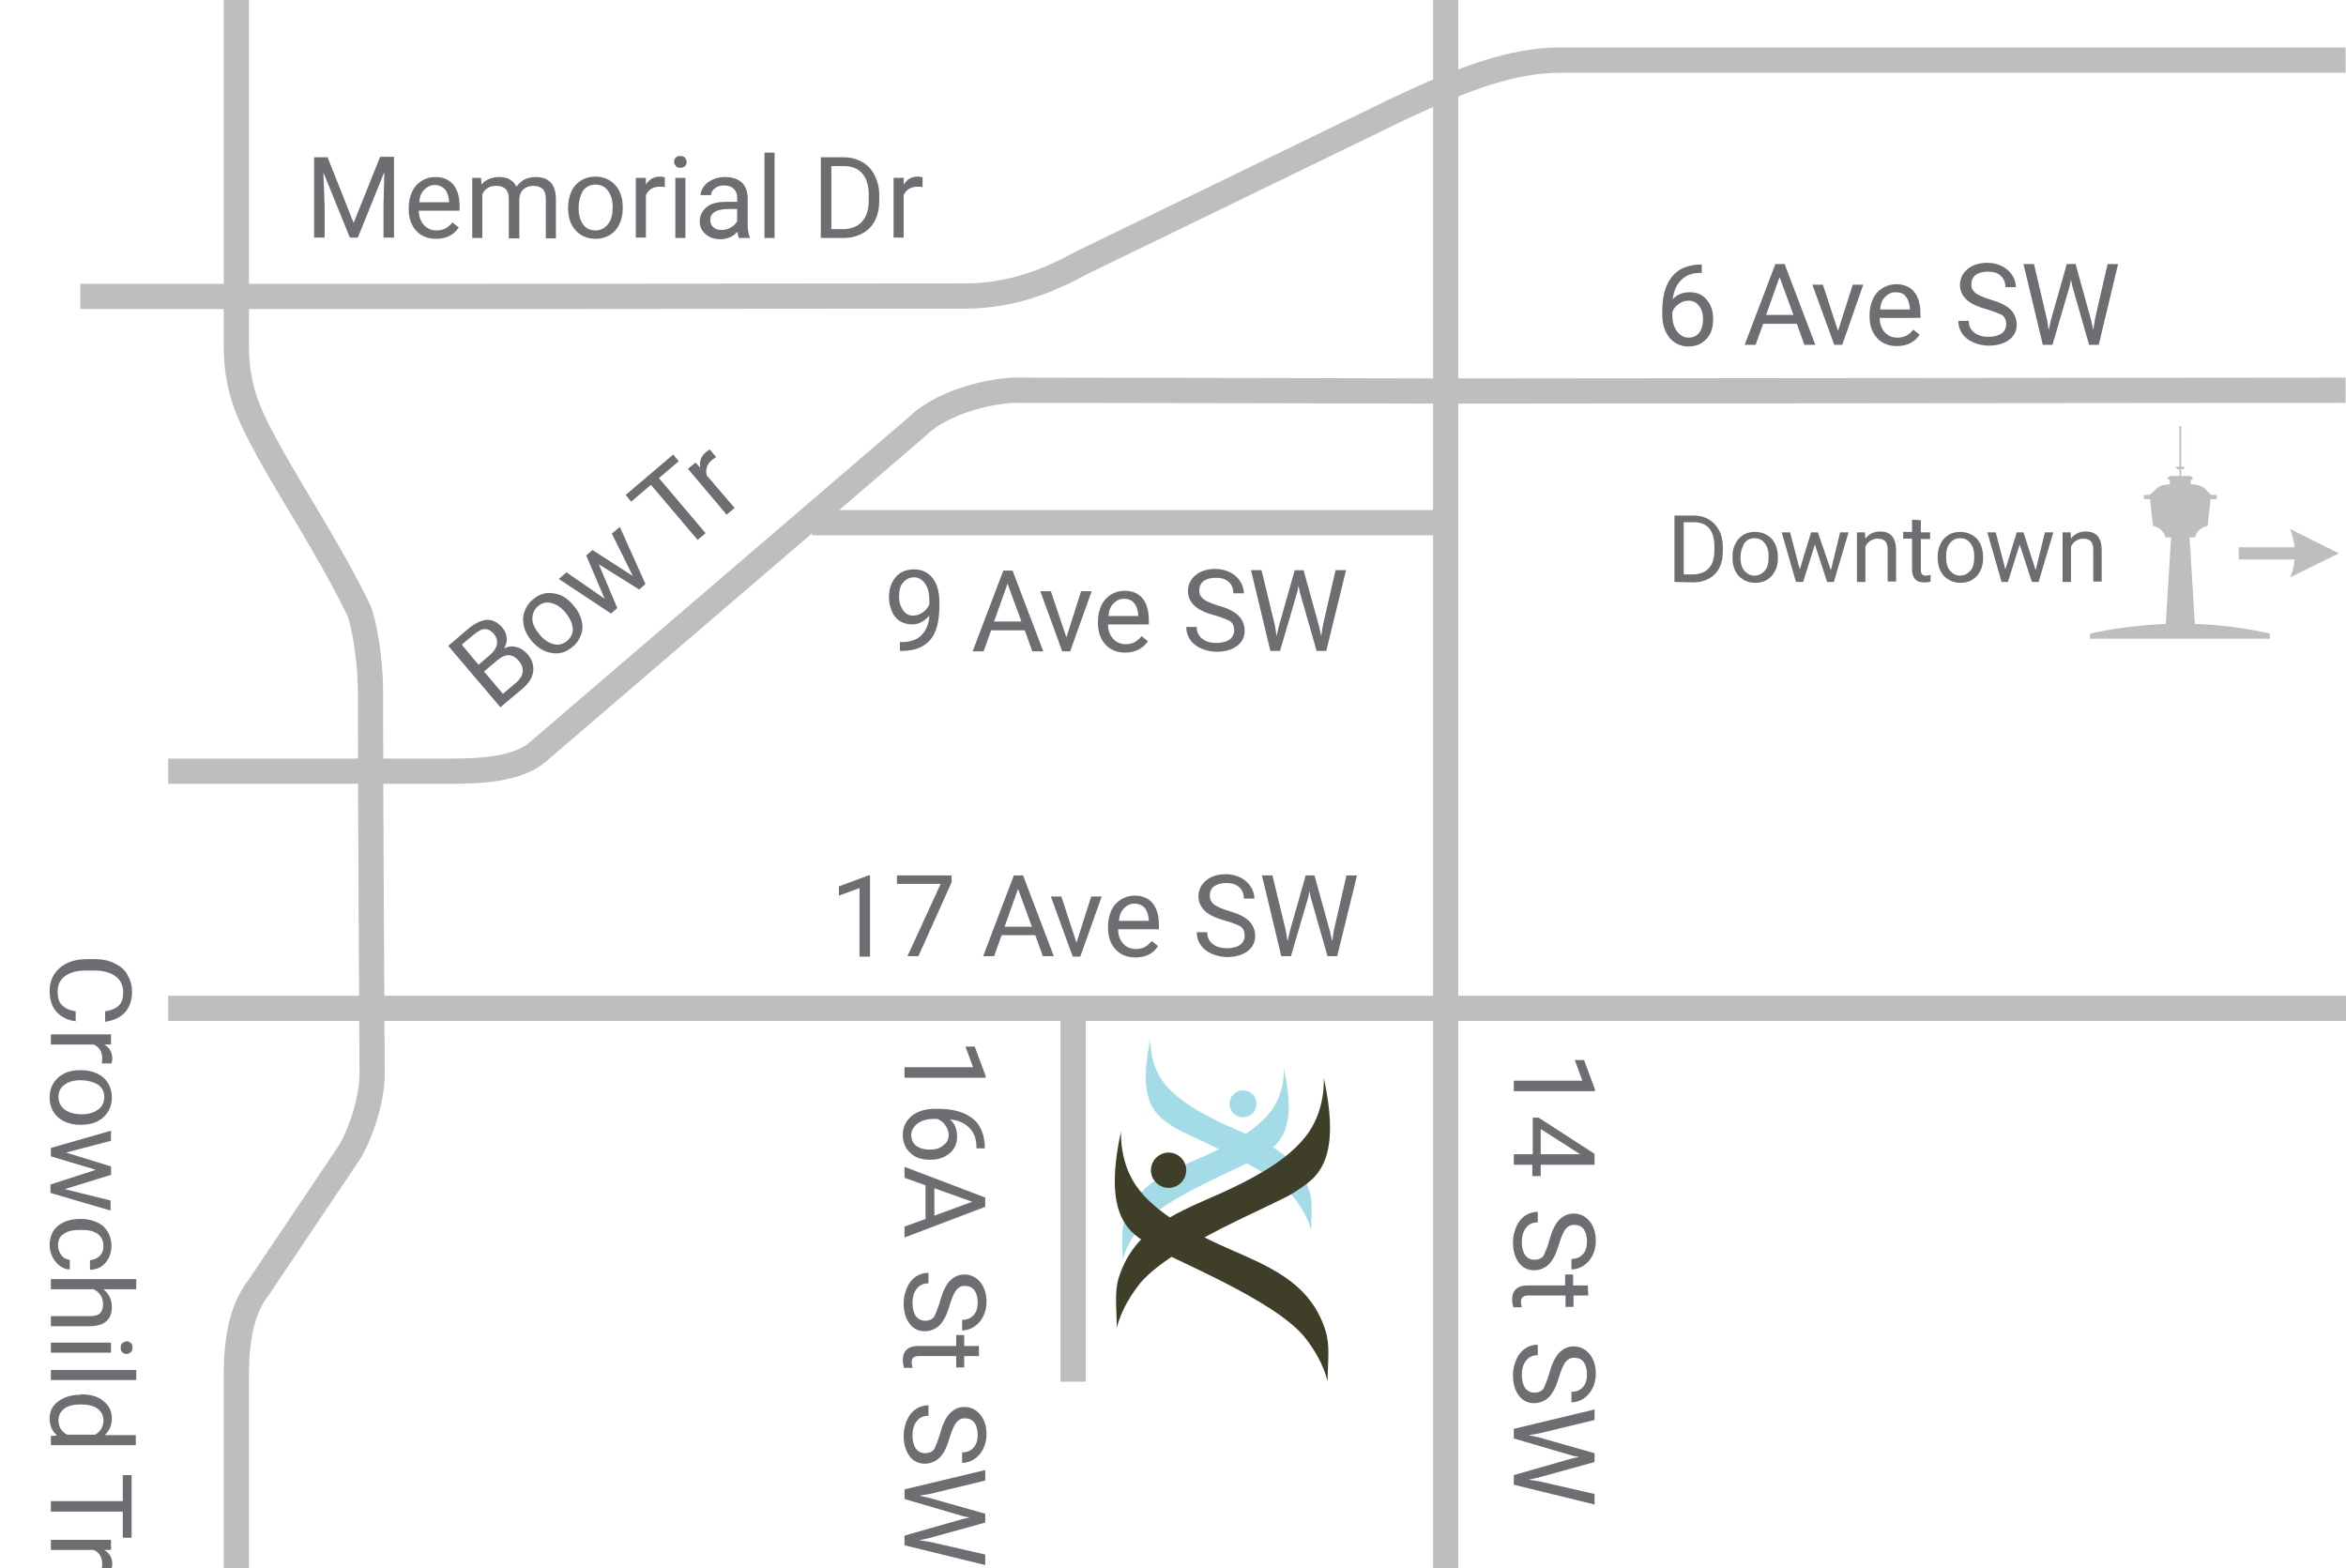 <?xml version="1.0" encoding="utf-8"?>
<!-- Generator: Adobe Illustrator 25.2.1, SVG Export Plug-In . SVG Version: 6.00 Build 0)  -->
<svg version="1.1" id="Layer_1" xmlns="http://www.w3.org/2000/svg" xmlns:xlink="http://www.w3.org/1999/xlink" x="0px" y="0px"
	 width="557.9px" height="373px" viewBox="0 0 557.9 373" style="enable-background:new 0 0 557.9 373;" xml:space="preserve">
<style type="text/css">
	.st0{fill:none;stroke:#BCBEC0;stroke-width:6;stroke-linejoin:bevel;stroke-miterlimit:10;}
	.st1{fill:#BCBEC0;}
	.st2{fill:none;stroke:#BCBEC0;stroke-width:2.891;stroke-linejoin:bevel;stroke-miterlimit:10;}
	.st3{fill:#A3DCE6;}
	.st4{fill:#3F3E29;}
	.st5{fill:#6D6E71;}
</style>
<path class="st0" d="M56.2,373v-44.4c0-5.7,0-15.7,5.3-22.4l21.7-32.3c2.8-4.8,5.3-12.7,5.3-18.5c0,0-0.4-64.9-0.4-91.3
	c0-6.9-1.5-16.3-2.9-19.2c-6.6-13.6-15.7-27.4-21.4-37.8C59,98.3,56.2,92.4,56.2,82c0,0,0-52.9,0-82"/>
<line class="st0" x1="343.8" y1="0" x2="343.8" y2="373"/>
<line class="st0" x1="40" y1="239.8" x2="557.9" y2="239.8"/>
<path class="st0" d="M19.1,70.5H104l125.4-0.1c11.5,0,20.5-3.9,27.6-7.8l75.8-36.8c15.3-7.2,27-11.5,38.1-11.5h186.9"/>
<path class="st0" d="M255.2,240.9v87.7"/>
<g id="XMLID_1_">
	<g>
		<path class="st0" d="M40,183.4c0,0,37.1,0,64.1,0c6.9,0,18.1,0.3,23.7-4.5l89.9-77.1c7-7,19.6-9,23.9-9
			c26.1,0,102.1,0.2,102.1,0.2l214.1-0.2"/>
		<line class="st0" x1="343.8" y1="124.3" x2="193.1" y2="124.3"/>
	</g>
</g>
<g>
	<path class="st1" d="M522.1,150.7l-1.4-22.9h1.3c0.3-1.4,1.5-2.5,3-2.7l0.7-6.4h1.2c0.2,0,0.3-0.1,0.3-0.2v-0.6
		c0-0.1-0.2-0.2-0.3-0.2h-1c-1.3-0.9-1.6-2.4-4.5-2.5H521v-1.1h0.4v-0.7H521v-0.2h-2.3v-1.6h0.6v-0.3h0.3V111h-0.3h-0.6v-9.7h-0.4
		v9.7h-0.6h-0.3v0.3h0.3v0.3h0.6v1.6H516v0.2h-0.4v0.7h0.4v1.1h-0.4c-2.7,0.1-3,1.6-4.5,2.5h-1c-0.2,0-0.3,0.1-0.3,0.2v0.6
		c0,0.1,0.2,0.2,0.3,0.2h1.2l0.7,6.4c1.4,0.2,2.6,1.3,3,2.7h1.3l-1.4,22.9L522.1,150.7L522.1,150.7z"/>
	<path class="st1" d="M497,150.7v1.2h21.4h21.4v-1.2c0,0-9.1-2.4-21.4-2.4C506.1,148.4,497,150.7,497,150.7"/>
</g>
<g>
	<line class="st2" x1="532.4" y1="131.6" x2="547.1" y2="131.6"/>
	<g>
		<path class="st1" d="M556.2,131.6l-11.6-5.8c0,0,2.6,5.8,0,11.5L556.2,131.6"/>
	</g>
</g>
<g>
	<path class="st3" d="M273.6,247c0,0-0.5,6,3.4,10.8c1.9,2.3,5.1,5.2,12.7,8.9c8.4,4.1,18.4,6.4,21.7,16.6c0.8,2.6,0.5,5.3,0.4,9.3
		c0,0-0.6-3.4-4.1-7.8c-5.6-7.1-25.4-14.6-28.8-16.9C275.6,265.5,270.1,263.1,273.6,247"/>
	<path class="st3" d="M305.3,254c0,0,0.5,6-3.5,10.8c-1.9,2.3-5.1,5.2-12.7,8.9c-8.4,4.1-18.4,6.4-21.7,16.6
		c-0.8,2.6-0.5,5.3-0.4,9.3c0,0,0.6-3.4,4.1-7.8c5.6-7.1,25.4-14.6,28.8-16.9C303.3,272.5,308.9,270.2,305.3,254"/>
	<path class="st3" d="M292.4,262.5c0-1.8,1.4-3.2,3.2-3.2c1.8,0,3.2,1.4,3.2,3.2c0,1.8-1.4,3.2-3.2,3.2S292.4,264.3,292.4,262.5"/>
	<path class="st4" d="M314.8,256.3c0,0,0.6,7.9-4.4,14.1c-2.4,3-6.5,6.8-16.3,11.6c-10.8,5.4-23.7,8.3-28,21.7
		c-1.1,3.4-0.6,6.9-0.5,12.1c0,0,0.8-4.5,5.2-10.2c7.2-9.3,32.7-19.1,37.1-22.1C312.3,280.5,319.4,277.4,314.8,256.3"/>
	<path class="st4" d="M266.6,269c0,0-0.6,7.9,4.4,14.1c2.4,3,6.5,6.8,16.3,11.6c10.8,5.4,23.7,8.3,27.9,21.7
		c1.1,3.4,0.6,6.9,0.5,12.1c0,0-0.8-4.5-5.2-10.2c-7.2-9.3-32.7-19.1-37-22.1C269.1,293.2,262,290.1,266.6,269"/>
	<path class="st4" d="M273.7,278.3c0-2.3,1.9-4.2,4.2-4.2c2.3,0,4.2,1.9,4.2,4.2c0,2.3-1.9,4.2-4.2,4.2S273.7,280.6,273.7,278.3"/>
</g>
<g>
	<path class="st5" d="M404.7,62.8v2.1h-0.4c-1.9,0-3.4,0.6-4.5,1.7s-1.8,2.6-2,4.6c1-1.2,2.4-1.7,4.1-1.7s3,0.6,4,1.8
		c1,1.2,1.5,2.7,1.5,4.6c0,2-0.5,3.6-1.6,4.7c-1.1,1.2-2.5,1.8-4.3,1.8s-3.3-0.7-4.5-2.1c-1.1-1.4-1.7-3.2-1.7-5.5v-0.9
		c0-3.5,0.8-6.2,2.3-8.1s3.8-2.8,6.7-2.9h0.4V62.8z M401.5,71.5c-0.8,0-1.6,0.3-2.3,0.8c-0.7,0.5-1.2,1.1-1.5,1.9V75
		c0,1.6,0.4,2.9,1.1,3.8s1.6,1.5,2.7,1.5s2-0.4,2.6-1.2c0.6-0.8,0.9-1.9,0.9-3.2c0-1.3-0.3-2.4-1-3.2
		C403.4,71.9,402.6,71.5,401.5,71.5z"/>
	<path class="st5" d="M427.3,77h-8l-1.8,5h-2.6l7.3-19.2h2.2l7.3,19.2h-2.6L427.3,77z M420,74.9h6.5l-3.3-9L420,74.9z"/>
	<path class="st5" d="M437.1,78.7l3.5-11h2.5l-5,14.3h-1.9L431,67.7h2.5L437.1,78.7z"/>
	<path class="st5" d="M451.1,82.3c-1.9,0-3.5-0.6-4.7-1.9s-1.8-3-1.8-5.1v-0.4c0-1.4,0.3-2.7,0.8-3.8c0.5-1.1,1.3-2,2.3-2.6
		s2-0.9,3.2-0.9c1.9,0,3.3,0.6,4.3,1.8c1,1.2,1.5,3,1.5,5.2v1H447c0,1.4,0.4,2.5,1.2,3.4c0.8,0.9,1.8,1.3,3,1.3
		c0.9,0,1.6-0.2,2.2-0.5s1.1-0.8,1.6-1.4l1.5,1.2C455.3,81.4,453.5,82.3,451.1,82.3z M450.8,69.5c-1,0-1.8,0.4-2.5,1.1
		s-1.1,1.7-1.2,3h7.1v-0.2c-0.1-1.2-0.4-2.2-1-2.9C452.7,69.8,451.9,69.5,450.8,69.5z"/>
	<path class="st5" d="M472.3,73.5c-2.2-0.6-3.8-1.4-4.7-2.3s-1.5-2-1.5-3.4c0-1.5,0.6-2.8,1.8-3.8s2.8-1.5,4.7-1.5
		c1.3,0,2.5,0.3,3.5,0.8s1.8,1.2,2.4,2.1s0.9,1.9,0.9,2.9h-2.5c0-1.2-0.4-2.1-1.1-2.7c-0.7-0.7-1.8-1-3.1-1c-1.2,0-2.2,0.3-2.9,0.8
		c-0.7,0.6-1,1.3-1,2.3c0,0.8,0.3,1.4,1,2c0.7,0.5,1.8,1,3.4,1.5s2.8,0.9,3.7,1.5c0.9,0.5,1.6,1.2,2,1.9c0.4,0.7,0.7,1.6,0.7,2.5
		c0,1.6-0.6,2.8-1.8,3.7c-1.2,0.9-2.8,1.4-4.9,1.4c-1.3,0-2.5-0.3-3.7-0.8c-1.1-0.5-2-1.2-2.6-2.1s-0.9-1.9-0.9-3h2.5
		c0,1.2,0.4,2.1,1.3,2.8c0.9,0.7,2,1,3.4,1c1.3,0,2.4-0.3,3.1-0.8s1.1-1.3,1.1-2.2c0-0.9-0.3-1.7-1-2.2
		C475.2,74.5,474,74,472.3,73.5z"/>
	<path class="st5" d="M486.8,76l0.4,2.5l0.5-2.3l3.8-13.4h2.1l3.7,13.4l0.5,2.3l0.4-2.6l3-13.1h2.5L499.1,82h-2.3l-4-14l-0.3-1.5
		l-0.3,1.5l-4.1,14h-2.3l-4.6-19.2h2.5L486.8,76z"/>
</g>
<g>
	<path class="st5" d="M221,146.4c-0.5,0.6-1.1,1.1-1.8,1.5s-1.5,0.6-2.3,0.6c-1.1,0-2.1-0.3-2.9-0.8c-0.8-0.5-1.5-1.3-1.9-2.3
		s-0.7-2.1-0.7-3.3c0-1.3,0.2-2.4,0.7-3.5c0.5-1,1.2-1.8,2.1-2.4c0.9-0.5,1.9-0.8,3.1-0.8c1.9,0,3.4,0.7,4.5,2.1
		c1.1,1.4,1.6,3.4,1.6,5.8v0.7c0,3.7-0.7,6.5-2.2,8.2s-3.7,2.6-6.7,2.6H214v-2.1h0.5c2,0,3.6-0.6,4.6-1.6S220.9,148.6,221,146.4z
		 M217.2,146.4c0.8,0,1.6-0.3,2.3-0.8s1.2-1.1,1.5-1.9v-1c0-1.6-0.3-2.9-1-3.9s-1.6-1.5-2.6-1.5c-1.1,0-1.9,0.4-2.6,1.2
		c-0.7,0.8-1,1.9-1,3.3c0,1.3,0.3,2.4,0.9,3.2C215.3,146,216.1,146.4,217.2,146.4z"/>
	<path class="st5" d="M243.7,149.9h-8l-1.8,5h-2.6l7.3-19.2h2.2l7.3,19.2h-2.6L243.7,149.9z M236.4,147.8h6.5l-3.3-9L236.4,147.8z"
		/>
	<path class="st5" d="M253.6,151.6l3.5-11h2.5l-5.1,14.3h-1.9l-5.2-14.3h2.5L253.6,151.6z"/>
	<path class="st5" d="M267.6,155.2c-1.9,0-3.5-0.6-4.7-1.9s-1.8-3-1.8-5.1v-0.4c0-1.4,0.3-2.7,0.8-3.8s1.3-2,2.3-2.6s2-0.9,3.2-0.9
		c1.9,0,3.3,0.6,4.3,1.8s1.5,3,1.5,5.2v1h-9.7c0,1.4,0.4,2.5,1.2,3.4s1.8,1.3,3,1.3c0.9,0,1.6-0.2,2.2-0.5c0.6-0.4,1.1-0.8,1.6-1.4
		l1.5,1.2C271.8,154.2,270,155.2,267.6,155.2z M267.3,142.4c-1,0-1.8,0.4-2.5,1.1c-0.7,0.7-1.1,1.7-1.2,3h7.1v-0.2
		c-0.1-1.2-0.4-2.2-1-2.9C269.1,142.7,268.3,142.4,267.3,142.4z"/>
	<path class="st5" d="M288.7,146.3c-2.2-0.6-3.8-1.4-4.7-2.3s-1.5-2-1.5-3.4c0-1.5,0.6-2.8,1.8-3.8c1.2-1,2.8-1.5,4.7-1.5
		c1.3,0,2.5,0.3,3.5,0.8s1.8,1.2,2.4,2.1c0.6,0.9,0.9,1.9,0.9,2.9h-2.5c0-1.2-0.4-2.1-1.1-2.7c-0.7-0.7-1.8-1-3.1-1
		c-1.2,0-2.2,0.3-2.9,0.8c-0.7,0.6-1,1.3-1,2.3c0,0.8,0.3,1.4,1,2c0.7,0.5,1.8,1,3.4,1.5c1.6,0.4,2.8,0.9,3.7,1.5
		c0.9,0.5,1.6,1.2,2,1.9s0.7,1.6,0.7,2.5c0,1.6-0.6,2.8-1.8,3.7c-1.2,0.9-2.8,1.4-4.9,1.4c-1.3,0-2.5-0.3-3.7-0.8
		c-1.1-0.5-2-1.2-2.6-2.1c-0.6-0.9-0.9-1.9-0.9-3h2.5c0,1.2,0.4,2.1,1.3,2.8s2,1,3.4,1c1.3,0,2.4-0.3,3.1-0.8s1.1-1.3,1.1-2.2
		s-0.3-1.7-1-2.2C291.7,147.3,290.5,146.8,288.7,146.3z"/>
	<path class="st5" d="M303.2,148.8l0.4,2.5l0.5-2.3l3.8-13.4h2.1l3.7,13.4l0.5,2.3l0.4-2.6l3-13.1h2.5l-4.7,19.2h-2.3l-4-14
		l-0.3-1.5l-0.3,1.5l-4.1,14h-2.3l-4.6-19.2h2.5L303.2,148.8z"/>
</g>
<g>
	<path class="st5" d="M77.9,37.4L84.1,53l6.3-15.7h3.3v19.2h-2.5V49l0.2-8.1l-6.3,15.6h-1.9L76.9,41l0.3,8v7.5h-2.5V37.4H77.9z"/>
	<path class="st5" d="M103.7,56.8c-1.9,0-3.5-0.6-4.7-1.9s-1.8-3-1.8-5.1v-0.4c0-1.4,0.3-2.7,0.8-3.8s1.3-2,2.3-2.6s2-0.9,3.2-0.9
		c1.9,0,3.3,0.6,4.3,1.8s1.5,3,1.5,5.2v1h-9.7c0,1.4,0.4,2.5,1.2,3.4s1.8,1.3,3,1.3c0.9,0,1.6-0.2,2.2-0.5c0.6-0.4,1.1-0.8,1.6-1.4
		l1.5,1.2C107.9,55.9,106.1,56.8,103.7,56.8z M103.4,44c-1,0-1.8,0.4-2.5,1.1c-0.7,0.7-1.1,1.7-1.2,3h7.1v-0.2
		c-0.1-1.2-0.4-2.2-1-2.9C105.2,44.4,104.4,44,103.4,44z"/>
	<path class="st5" d="M114.4,42.3l0.1,1.6c1-1.2,2.5-1.8,4.2-1.8c2,0,3.4,0.8,4.1,2.3c0.5-0.7,1.1-1.2,1.9-1.7
		c0.8-0.4,1.7-0.6,2.7-0.6c3.1,0,4.7,1.7,4.8,5v9.6h-2.4v-9.4c0-1-0.2-1.8-0.7-2.3s-1.2-0.8-2.3-0.8c-0.9,0-1.7,0.3-2.3,0.8
		c-0.6,0.5-0.9,1.3-1,2.2v9.5H121v-9.4c0-2.1-1-3.1-3-3.1c-1.6,0-2.7,0.7-3.3,2v10.4h-2.4V42.3H114.4z"/>
	<path class="st5" d="M135.1,49.3c0-1.4,0.3-2.7,0.8-3.8s1.3-2,2.3-2.6s2.1-0.9,3.4-0.9c1.9,0,3.5,0.7,4.7,2s1.8,3.1,1.8,5.4v0.2
		c0,1.4-0.3,2.6-0.8,3.7c-0.5,1.1-1.3,2-2.3,2.6s-2.1,0.9-3.4,0.9c-1.9,0-3.5-0.7-4.7-2s-1.8-3.1-1.8-5.3V49.3z M137.6,49.6
		c0,1.6,0.4,2.9,1.1,3.8c0.7,1,1.7,1.4,2.9,1.4s2.2-0.5,3-1.5s1.1-2.3,1.1-4.1c0-1.6-0.4-2.8-1.1-3.8c-0.7-1-1.7-1.5-3-1.5
		c-1.2,0-2.2,0.5-2.9,1.4C138,46.4,137.6,47.8,137.6,49.6z"/>
	<path class="st5" d="M158.1,44.5c-0.4-0.1-0.8-0.1-1.2-0.1c-1.6,0-2.7,0.7-3.3,2v10.1h-2.4V42.3h2.4v1.6c0.8-1.3,1.9-1.9,3.4-1.9
		c0.5,0,0.8,0.1,1.1,0.2V44.5z"/>
	<path class="st5" d="M160.3,38.5c0-0.4,0.1-0.7,0.4-1c0.2-0.3,0.6-0.4,1.1-0.4s0.8,0.1,1.1,0.4c0.2,0.3,0.4,0.6,0.4,1
		s-0.1,0.7-0.4,1s-0.6,0.4-1.1,0.4s-0.8-0.1-1.1-0.4C160.5,39.2,160.3,38.9,160.3,38.5z M163,56.6h-2.4V42.3h2.4V56.6z"/>
	<path class="st5" d="M175.7,56.6c-0.1-0.3-0.3-0.8-0.3-1.5c-1.1,1.2-2.5,1.8-4.1,1.8c-1.4,0-2.6-0.4-3.5-1.2s-1.4-1.8-1.4-3
		c0-1.5,0.6-2.6,1.7-3.5s2.7-1.2,4.8-1.2h2.4v-1.1c0-0.9-0.3-1.5-0.8-2s-1.3-0.8-2.3-0.8c-0.9,0-1.6,0.2-2.2,0.7
		c-0.6,0.4-0.9,1-0.9,1.6h-2.5c0-0.7,0.3-1.4,0.8-2.1c0.5-0.7,1.2-1.2,2.1-1.6c0.9-0.4,1.8-0.6,2.9-0.6c1.6,0,2.9,0.4,3.9,1.2
		c0.9,0.8,1.4,2,1.5,3.4v6.6c0,1.3,0.2,2.4,0.5,3.1v0.2C178.3,56.6,175.7,56.6,175.7,56.6z M171.6,54.7c0.8,0,1.5-0.2,2.2-0.6
		c0.7-0.4,1.2-0.9,1.5-1.5v-2.9h-1.9c-3,0-4.5,0.9-4.5,2.6c0,0.8,0.3,1.4,0.8,1.8C170.2,54.5,170.8,54.7,171.6,54.7z"/>
	<path class="st5" d="M184.2,56.6h-2.4V36.3h2.4V56.6z"/>
	<path class="st5" d="M195.2,56.6V37.4h5.4c1.7,0,3.1,0.4,4.4,1.1s2.3,1.8,3,3.2s1.1,2.9,1.1,4.7v1.2c0,1.8-0.3,3.4-1,4.8
		c-0.7,1.4-1.7,2.4-3,3.1c-1.3,0.7-2.8,1.1-4.5,1.1H195.2z M197.7,39.4v15.1h2.7c2,0,3.5-0.6,4.6-1.8s1.6-2.9,1.6-5.2v-1.1
		c0-2.2-0.5-3.9-1.5-5.1c-1-1.2-2.5-1.8-4.4-1.8h-3L197.7,39.4L197.7,39.4z"/>
	<path class="st5" d="M219.4,44.5c-0.4-0.1-0.8-0.1-1.2-0.1c-1.6,0-2.7,0.7-3.3,2v10.1h-2.4V42.3h2.4v1.6c0.8-1.3,1.9-1.9,3.4-1.9
		c0.5,0,0.8,0.1,1.1,0.2V44.5z"/>
</g>
<g>
	<path class="st5" d="M119,168.2l-12.4-14.6l4.8-4.1c1.6-1.3,3.1-2,4.4-2.1c1.4,0,2.6,0.6,3.7,1.9c0.6,0.7,0.9,1.5,1,2.3
		c0.1,0.9-0.1,1.7-0.6,2.6c1-0.5,2-0.6,2.9-0.3c1,0.2,1.8,0.8,2.6,1.6c1.1,1.3,1.6,2.7,1.4,4.2s-1.1,2.9-2.7,4.2L119,168.2z
		 M113.8,158.1l2.9-2.5c0.8-0.7,1.3-1.5,1.5-2.4c0.1-0.9-0.1-1.6-0.7-2.4c-0.7-0.8-1.4-1.2-2.2-1.2c-0.8,0-1.6,0.5-2.6,1.3l-2.9,2.4
		L113.8,158.1z M115.1,159.7l4.5,5.3l3.2-2.7c0.9-0.8,1.4-1.6,1.5-2.5s-0.2-1.8-0.9-2.6c-1.5-1.8-3.2-1.8-5.1-0.2L115.1,159.7z"/>
	<path class="st5" d="M126.4,152.4c-0.9-1.1-1.5-2.2-1.8-3.4s-0.3-2.4,0.1-3.5s1-2.1,2-2.9c1.5-1.3,3.1-1.8,4.9-1.5
		c1.8,0.2,3.4,1.2,4.8,2.9l0.1,0.1c0.9,1.1,1.5,2.2,1.8,3.4s0.3,2.3-0.1,3.4c-0.4,1.1-1,2.1-2,2.9c-1.5,1.3-3.1,1.8-4.9,1.5
		C129.5,155.1,127.9,154.1,126.4,152.4L126.4,152.4z M128.4,151c1,1.2,2.1,1.9,3.3,2.2s2.2,0,3.2-0.8c0.9-0.8,1.4-1.8,1.3-3
		c-0.1-1.2-0.7-2.5-1.8-3.8c-1-1.2-2.1-1.9-3.3-2.2s-2.3,0-3.2,0.8c-0.9,0.8-1.3,1.8-1.3,3S127.3,149.7,128.4,151z"/>
	<path class="st5" d="M150.5,137l-5-10.1l1.9-1.6l6.1,13.6l-1.5,1.3l-9.6-6l4.4,10.4l-1.5,1.3l-12.4-8.2l1.8-1.6l9.1,6.3l-4.4-10.3
		l1.5-1.3L150.5,137z"/>
	<path class="st5" d="M161.4,109.7l-4.7,4l11.1,13.1l-1.9,1.6l-11.1-13.1l-4.7,4l-1.3-1.6l11.3-9.6L161.4,109.7z"/>
	<path class="st5" d="M170.3,108.7c-0.3,0.2-0.6,0.4-1,0.7c-1.2,1-1.6,2.3-1.2,3.7l6.6,7.7l-1.9,1.6l-9.2-10.9l1.8-1.5l1.1,1.2
		c-0.2-1.5,0.2-2.7,1.4-3.7c0.4-0.3,0.7-0.5,0.9-0.6L170.3,108.7z"/>
</g>
<g>
	<path class="st5" d="M18.2,242.9c-2-0.2-3.6-1-4.7-2.2s-1.7-2.9-1.7-5c0-2.3,0.8-4.1,2.4-5.5s3.8-2.1,6.5-2.1h1.8
		c1.8,0,3.4,0.3,4.7,1c1.4,0.6,2.4,1.5,3.1,2.7s1.1,2.5,1.1,4.1c0,2-0.6,3.7-1.7,4.9S27,242.7,25,243v-2.5c1.5-0.2,2.6-0.7,3.3-1.4
		s1-1.8,1-3.1c0-1.6-0.6-2.9-1.8-3.8c-1.2-0.9-2.9-1.4-5.1-1.4h-1.9c-2.1,0-3.7,0.4-5,1.3c-1.2,0.9-1.8,2.1-1.8,3.7
		c0,1.4,0.3,2.5,1,3.2s1.7,1.3,3.3,1.5v2.4H18.2z"/>
	<path class="st5" d="M24.2,252.9c0.1-0.4,0.1-0.8,0.1-1.2c0-1.6-0.7-2.7-2-3.3H12.1V246h14.3v2.4h-1.6c1.3,0.8,1.9,1.9,1.9,3.4
		c0,0.5-0.1,0.8-0.2,1.1H24.2z"/>
	<path class="st5" d="M19.3,254.5c1.4,0,2.7,0.3,3.8,0.8s2,1.3,2.6,2.3s0.9,2.1,0.9,3.4c0,1.9-0.7,3.5-2,4.7s-3.1,1.8-5.4,1.8H19
		c-1.4,0-2.6-0.3-3.7-0.8s-2-1.3-2.6-2.3c-0.6-1-0.9-2.1-0.9-3.4c0-1.9,0.7-3.5,2-4.7s3.1-1.8,5.3-1.8L19.3,254.5L19.3,254.5z
		 M19.1,256.9c-1.6,0-2.9,0.4-3.8,1.1c-1,0.7-1.4,1.7-1.4,2.9c0,1.2,0.5,2.2,1.5,3c1,0.7,2.3,1.1,4.1,1.1c1.6,0,2.8-0.4,3.8-1.1
		s1.5-1.7,1.5-3c0-1.2-0.5-2.2-1.4-2.9C22.2,257.3,20.8,256.9,19.1,256.9z"/>
	<path class="st5" d="M15.4,282.8l10.9,2.7v2.4L12,283.7v-2l10.8-3.5L12.1,275v-2l14.3-4.1v2.4l-10.7,2.8l10.7,3.3v2L15.4,282.8z"/>
	<path class="st5" d="M13.8,296.2c0,0.9,0.3,1.6,0.8,2.3c0.5,0.7,1.2,1,2,1.1v2.3c-0.8,0-1.6-0.3-2.3-0.8s-1.3-1.2-1.8-2.1
		c-0.4-0.9-0.7-1.8-0.7-2.8c0-1.9,0.6-3.5,1.9-4.6s3.1-1.7,5.3-1.7h0.4c1.4,0,2.6,0.3,3.7,0.8s1.9,1.2,2.5,2.2s0.9,2.1,0.9,3.4
		c0,1.6-0.5,2.9-1.4,4s-2.2,1.6-3.7,1.7v-2.3c0.9-0.1,1.7-0.4,2.3-1c0.6-0.6,0.9-1.4,0.9-2.3c0-1.2-0.4-2.2-1.3-2.9s-2.2-1-3.9-1
		h-0.5c-1.6,0-2.9,0.3-3.8,1C14.2,294,13.8,295,13.8,296.2z"/>
	<path class="st5" d="M24.6,306.6c1.3,1.1,2,2.5,2,4.2c0,3-1.7,4.5-5.1,4.6h-9.4V313h9.4c1,0,1.8-0.2,2.3-0.7s0.7-1.2,0.7-2.2
		c0-0.8-0.2-1.5-0.6-2.1s-1-1.1-1.7-1.4H12.1v-2.4h20.3v2.4L24.6,306.6L24.6,306.6z"/>
	<path class="st5" d="M12.1,321.7v-2.4h14.3v2.4H12.1z M30.1,319c0.4,0,0.7,0.1,1,0.4c0.3,0.2,0.4,0.6,0.4,1.1s-0.1,0.8-0.4,1.1
		c-0.3,0.2-0.6,0.4-1,0.4s-0.7-0.1-1-0.4s-0.4-0.6-0.4-1.1s0.1-0.8,0.4-1.1C29.4,319.2,29.7,319,30.1,319z"/>
	<path class="st5" d="M12.1,328.2v-2.4h20.3v2.4H12.1z"/>
	<path class="st5" d="M19.3,331.6c2.2,0,4,0.5,5.3,1.6c1.3,1,2,2.4,2,4.1s-0.6,3-1.7,4h7.4v2.4H12.1v-2.2l1.5-0.1
		c-1.2-1-1.8-2.3-1.8-4.1c0-1.7,0.7-3,2-4c1.4-1,3.1-1.6,5.3-1.6L19.3,331.6L19.3,331.6z M19.1,334c-1.6,0-2.9,0.3-3.8,1
		c-0.9,0.7-1.4,1.6-1.4,2.8c0,1.5,0.7,2.7,2.1,3.4h6.6c1.3-0.7,2-1.9,2-3.4c0-1.2-0.5-2.1-1.4-2.8C22.2,334.3,20.9,334,19.1,334z"/>
	<path class="st5" d="M29.2,365.7v-6.2H12.1V357h17.1v-6.2h2.1v14.9L29.2,365.7L29.2,365.7z"/>
	<path class="st5" d="M24.2,373.1c0.1-0.4,0.1-0.8,0.1-1.2c0-1.6-0.7-2.7-2-3.3H12.1v-2.4h14.3v2.4h-1.6c1.3,0.8,1.9,1.9,1.9,3.4
		c0,0.5-0.1,0.8-0.2,1.1H24.2z"/>
</g>
<g>
	<path class="st5" d="M215.1,256.3v-2.5h16.3l-1.8-4.9h2.2l2.6,7v0.4H215.1z"/>
	<path class="st5" d="M234.3,273.1h-2.1v-0.4c0-1.9-0.6-3.4-1.7-4.5c-1.1-1.1-2.6-1.8-4.6-2c1.2,1,1.7,2.4,1.7,4.1s-0.6,3-1.8,4
		s-2.7,1.5-4.6,1.5c-2,0-3.6-0.5-4.7-1.6c-1.2-1.1-1.8-2.5-1.8-4.3s0.7-3.3,2.1-4.5c1.4-1.1,3.2-1.7,5.5-1.7h0.9
		c3.5,0,6.2,0.8,8.1,2.3c1.9,1.5,2.8,3.8,2.9,6.7v0.4H234.3z M225.6,269.9c0-0.8-0.3-1.6-0.8-2.3c-0.5-0.7-1.1-1.2-1.9-1.5H222
		c-1.6,0-2.9,0.4-3.8,1.1s-1.5,1.6-1.5,2.7s0.4,2,1.2,2.6s1.9,0.9,3.2,0.9s2.4-0.3,3.2-1C225.2,271.8,225.6,270.9,225.6,269.9z"/>
	<path class="st5" d="M220.1,289.9v-8l-5-1.8v-2.6l19.2,7.3v2.2l-19.2,7.3v-2.6L220.1,289.9z M222.2,282.6v6.5l9-3.3L222.2,282.6z"
		/>
	<path class="st5" d="M223.6,309.3c0.6-2.2,1.4-3.8,2.3-4.7s2-1.5,3.4-1.5c1.5,0,2.8,0.6,3.8,1.8s1.5,2.8,1.5,4.7
		c0,1.3-0.3,2.5-0.8,3.5s-1.2,1.8-2.1,2.4c-0.9,0.6-1.9,0.9-2.9,0.9v-2.5c1.2,0,2.1-0.4,2.7-1.1c0.7-0.7,1-1.8,1-3.1
		c0-1.2-0.3-2.2-0.8-2.9c-0.6-0.7-1.3-1-2.3-1c-0.8,0-1.4,0.3-2,1c-0.5,0.7-1,1.8-1.5,3.4s-0.9,2.8-1.5,3.7c-0.5,0.9-1.2,1.6-1.9,2
		s-1.6,0.7-2.5,0.7c-1.6,0-2.8-0.6-3.7-1.8c-0.9-1.2-1.4-2.8-1.4-4.9c0-1.3,0.3-2.5,0.8-3.7c0.5-1.1,1.2-2,2.1-2.6
		c0.9-0.6,1.9-0.9,3-0.9v2.5c-1.2,0-2.1,0.4-2.8,1.3s-1,2-1,3.4c0,1.3,0.3,2.4,0.8,3.1s1.3,1.1,2.2,1.1s1.7-0.3,2.2-1
		C222.6,312.2,223.1,311,223.6,309.3z"/>
	<path class="st5" d="M232.8,322.5h-3.5v2.7h-1.9v-2.7h-8.9c-0.6,0-1,0.1-1.3,0.4c-0.3,0.2-0.4,0.6-0.4,1.2c0,0.3,0.1,0.7,0.2,1.2
		h-2c-0.2-0.6-0.3-1.3-0.3-1.9c0-1.1,0.3-1.9,1-2.5s1.6-0.8,2.8-0.8h8.9v-2.6h1.9v2.6h3.5V322.5z"/>
	<path class="st5" d="M223.6,340.8c0.6-2.2,1.4-3.8,2.3-4.7s2-1.5,3.4-1.5c1.5,0,2.8,0.6,3.8,1.8s1.5,2.8,1.5,4.7
		c0,1.3-0.3,2.5-0.8,3.5s-1.2,1.8-2.1,2.4c-0.9,0.6-1.9,0.9-2.9,0.9v-2.5c1.2,0,2.1-0.4,2.7-1.1c0.7-0.7,1-1.8,1-3.1
		c0-1.2-0.3-2.2-0.8-2.9c-0.6-0.7-1.3-1-2.3-1c-0.8,0-1.4,0.3-2,1c-0.5,0.7-1,1.8-1.5,3.4s-0.9,2.8-1.5,3.7c-0.5,0.9-1.2,1.6-1.9,2
		s-1.6,0.7-2.5,0.7c-1.6,0-2.8-0.6-3.7-1.8c-0.9-1.2-1.4-2.8-1.4-4.9c0-1.3,0.3-2.5,0.8-3.7c0.5-1.1,1.2-2,2.1-2.6
		c0.9-0.6,1.9-0.9,3-0.9v2.5c-1.2,0-2.1,0.4-2.8,1.3s-1,2-1,3.4c0,1.3,0.3,2.4,0.8,3.1s1.3,1.1,2.2,1.1s1.7-0.3,2.2-1
		C222.6,343.7,223.1,342.5,223.6,340.8z"/>
	<path class="st5" d="M221.1,355.3l-2.5,0.4l2.3,0.5l13.4,3.8v2.1l-13.4,3.7l-2.3,0.5l2.6,0.4l13.1,3v2.5l-19.2-4.7v-2.3l14-4
		l1.5-0.3l-1.5-0.3l-14-4.1v-2.3l19.2-4.6v2.5L221.1,355.3z"/>
</g>
<g>
	<path class="st5" d="M360,259.5V257h16.3l-1.8-4.9h2.2l2.6,7v0.4H360z"/>
	<path class="st5" d="M366.4,277v2.7h-2V277H360v-2.5h4.5v-8.7h1.4l13.3,8.6v2.6H366.4z M366.4,268.5v6h9.4l-0.5-0.3L366.4,268.5z"
		/>
	<path class="st5" d="M368.5,294.8c0.6-2.2,1.4-3.8,2.3-4.7s2-1.5,3.4-1.5c1.5,0,2.8,0.6,3.8,1.8s1.5,2.8,1.5,4.7
		c0,1.3-0.3,2.5-0.8,3.5s-1.2,1.8-2.1,2.4s-1.9,0.9-2.9,0.9v-2.5c1.2,0,2.1-0.4,2.7-1.1c0.7-0.7,1-1.8,1-3.1c0-1.2-0.3-2.2-0.8-2.9
		s-1.3-1-2.3-1c-0.8,0-1.4,0.3-2,1c-0.5,0.7-1,1.8-1.5,3.4s-0.9,2.8-1.5,3.7c-0.5,0.9-1.2,1.6-1.9,2c-0.7,0.4-1.6,0.7-2.5,0.7
		c-1.6,0-2.8-0.6-3.7-1.8c-0.9-1.2-1.4-2.8-1.4-4.9c0-1.3,0.3-2.5,0.8-3.7c0.5-1.1,1.2-2,2.1-2.6s1.9-0.9,3-0.9v2.5
		c-1.2,0-2.1,0.4-2.8,1.3c-0.7,0.9-1,2-1,3.4c0,1.3,0.3,2.4,0.8,3.1s1.3,1.1,2.2,1.1c0.9,0,1.7-0.3,2.2-1
		C367.5,297.7,368,296.6,368.5,294.8z"/>
	<path class="st5" d="M377.7,308.1h-3.5v2.7h-1.9v-2.7h-8.9c-0.6,0-1,0.1-1.3,0.4c-0.3,0.2-0.4,0.6-0.4,1.2c0,0.3,0.1,0.7,0.2,1.2
		h-2c-0.2-0.6-0.3-1.3-0.3-1.9c0-1.1,0.3-1.9,1-2.5s1.6-0.8,2.8-0.8h8.8v-2.6h1.9v2.6h3.5L377.7,308.1L377.7,308.1z"/>
	<path class="st5" d="M368.5,326.4c0.6-2.2,1.4-3.8,2.3-4.7s2-1.5,3.4-1.5c1.5,0,2.8,0.6,3.8,1.8s1.5,2.8,1.5,4.7
		c0,1.3-0.3,2.5-0.8,3.5s-1.2,1.8-2.1,2.4s-1.9,0.9-2.9,0.9V331c1.2,0,2.1-0.4,2.7-1.1c0.7-0.7,1-1.8,1-3.1c0-1.2-0.3-2.2-0.8-2.9
		s-1.3-1-2.3-1c-0.8,0-1.4,0.3-2,1c-0.5,0.7-1,1.8-1.5,3.4s-0.9,2.8-1.5,3.7c-0.5,0.9-1.2,1.6-1.9,2c-0.7,0.4-1.6,0.7-2.5,0.7
		c-1.6,0-2.8-0.6-3.7-1.8c-0.9-1.2-1.4-2.8-1.4-4.9c0-1.3,0.3-2.5,0.8-3.7c0.5-1.1,1.2-2,2.1-2.6s1.9-0.9,3-0.9v2.5
		c-1.2,0-2.1,0.4-2.8,1.3c-0.7,0.9-1,2-1,3.4c0,1.3,0.3,2.4,0.8,3.1s1.3,1.1,2.2,1.1c0.9,0,1.7-0.3,2.2-1
		C367.5,329.3,368,328.1,368.5,326.4z"/>
	<path class="st5" d="M366,340.9l-2.5,0.4l2.3,0.5l13.4,3.8v2.1l-13.4,3.7l-2.3,0.5l2.6,0.4l13.1,3v2.5l-19.2-4.7v-2.3l14-4l1.5-0.3
		l-1.5-0.3l-14-4.1v-2.3l19.2-4.6v2.5L366,340.9z"/>
</g>
<g>
	<path class="st5" d="M206.9,227.5h-2.5v-16.3l-4.9,1.8v-2.2l7-2.6h0.4V227.5z"/>
	<path class="st5" d="M226.4,209.6l-8,17.8h-2.6l7.9-17.2h-10.4v-2h13v1.4H226.4z"/>
	<path class="st5" d="M246.2,222.4h-8l-1.8,5h-2.6l7.3-19.2h2.2l7.3,19.2H248L246.2,222.4z M238.9,220.4h6.5l-3.3-9L238.9,220.4z"/>
	<path class="st5" d="M256,224.2l3.5-11h2.5l-5.1,14.3h-1.8l-5.2-14.3h2.5L256,224.2z"/>
	<path class="st5" d="M270,227.7c-1.9,0-3.5-0.6-4.7-1.9c-1.2-1.3-1.8-3-1.8-5.1v-0.4c0-1.4,0.3-2.7,0.8-3.8s1.3-2,2.3-2.6
		s2-0.9,3.2-0.9c1.9,0,3.3,0.6,4.3,1.8s1.5,3,1.5,5.2v1h-9.7c0,1.4,0.4,2.5,1.2,3.4s1.8,1.3,3,1.3c0.9,0,1.6-0.2,2.2-0.5
		c0.6-0.4,1.1-0.8,1.6-1.4l1.5,1.2C274.2,226.8,272.5,227.7,270,227.7z M269.8,214.9c-1,0-1.8,0.4-2.5,1.1c-0.7,0.7-1.1,1.7-1.2,3
		h7.1v-0.2c-0.1-1.2-0.4-2.2-1-2.9C271.7,215.3,270.8,214.9,269.8,214.9z"/>
	<path class="st5" d="M291.2,218.9c-2.2-0.6-3.8-1.4-4.7-2.3s-1.5-2-1.5-3.4c0-1.5,0.6-2.8,1.8-3.8c1.2-1,2.8-1.5,4.7-1.5
		c1.3,0,2.5,0.3,3.5,0.8s1.8,1.2,2.4,2.1c0.6,0.9,0.9,1.9,0.9,2.9h-2.5c0-1.2-0.4-2.1-1.1-2.7c-0.7-0.7-1.8-1-3.1-1
		c-1.2,0-2.2,0.3-2.9,0.8c-0.7,0.5-1,1.3-1,2.3c0,0.8,0.3,1.4,1,2c0.7,0.5,1.8,1,3.4,1.5s2.8,0.9,3.7,1.5c0.9,0.5,1.6,1.2,2,1.9
		s0.7,1.6,0.7,2.5c0,1.6-0.6,2.8-1.8,3.7c-1.2,0.9-2.8,1.4-4.9,1.4c-1.3,0-2.5-0.3-3.7-0.8c-1.1-0.5-2-1.2-2.6-2.1
		c-0.6-0.9-0.9-1.9-0.9-3h2.5c0,1.2,0.4,2.1,1.3,2.8s2,1,3.4,1c1.3,0,2.4-0.3,3.1-0.8s1.1-1.3,1.1-2.2s-0.3-1.7-1-2.2
		C294.2,219.9,293,219.4,291.2,218.9z"/>
	<path class="st5" d="M305.8,221.4l0.4,2.5l0.5-2.3l3.8-13.4h2.1l3.7,13.4l0.5,2.3l0.4-2.6l3-13.1h2.5l-4.7,19.2h-2.3l-4-14
		l-0.3-1.5l-0.3,1.5l-4.1,14h-2.3l-4.6-19.2h2.5L305.8,221.4z"/>
</g>
<g>
	<path class="st5" d="M398.2,138.4v-15.8h4.5c1.4,0,2.6,0.3,3.6,0.9c1.1,0.6,1.9,1.5,2.5,2.6c0.6,1.2,0.9,2.4,0.9,3.9v1
		c0,1.5-0.2,2.8-0.8,4c-0.6,1.2-1.4,2-2.5,2.6s-2.3,0.9-3.7,0.9L398.2,138.4L398.2,138.4z M400.4,124.2v12.4h2.2
		c1.6,0,2.9-0.5,3.8-1.5s1.3-2.4,1.3-4.3v-0.9c0-1.8-0.4-3.2-1.2-4.2c-0.8-1-2.1-1.5-3.6-1.5H400.4L400.4,124.2z"/>
	<path class="st5" d="M412,132.4c0-1.2,0.2-2.2,0.7-3.1c0.4-0.9,1.1-1.6,1.9-2.1s1.7-0.7,2.8-0.7c1.6,0,2.9,0.6,3.9,1.6
		c1,1.1,1.5,2.6,1.5,4.5v0.2c0,1.2-0.2,2.1-0.7,3c-0.4,0.9-1.1,1.6-1.9,2.1s-1.7,0.7-2.8,0.7c-1.6,0-2.9-0.6-3.9-1.6
		c-1-1.1-1.5-2.6-1.5-4.4V132.4z M413.9,132.6c0,1.3,0.3,2.4,0.9,3.1s1.4,1.2,2.4,1.2s1.8-0.4,2.5-1.2s0.9-1.9,0.9-3.4
		c0-1.3-0.3-2.3-0.9-3.1s-1.4-1.2-2.5-1.2c-1,0-1.8,0.4-2.4,1.2C414.4,130,413.9,131.1,413.9,132.6z"/>
	<path class="st5" d="M435.4,135.6l2.2-9h2l-3.5,11.8h-1.6l-2.9-8.9l-2.8,8.9h-1.7l-3.4-11.8h2l2.3,8.8l2.7-8.8h1.6L435.4,135.6z"/>
	<path class="st5" d="M443.5,126.6l0.1,1.5c0.9-1.2,2.1-1.7,3.5-1.7c2.5,0,3.7,1.4,3.8,4.2v7.7h-2v-7.7c0-0.8-0.2-1.5-0.6-1.9
		s-1-0.6-1.8-0.6c-0.7,0-1.2,0.2-1.7,0.5s-0.9,0.8-1.2,1.4v8.4h-2v-11.8L443.5,126.6L443.5,126.6z"/>
	<path class="st5" d="M456.8,123.7v2.9h2.2v1.6h-2.2v7.3c0,0.5,0.1,0.8,0.3,1.1c0.2,0.2,0.5,0.3,1,0.3c0.2,0,0.6-0.1,1-0.2v1.6
		c-0.5,0.2-1.1,0.2-1.6,0.2c-0.9,0-1.6-0.2-2.1-0.8s-0.7-1.3-0.7-2.3v-7.3h-2.1v-1.6h2.1v-2.9L456.8,123.7L456.8,123.7z"/>
	<path class="st5" d="M460.8,132.4c0-1.2,0.2-2.2,0.7-3.1c0.4-0.9,1.1-1.6,1.9-2.1s1.7-0.7,2.8-0.7c1.6,0,2.9,0.6,3.9,1.6
		c1,1.1,1.5,2.6,1.5,4.5v0.2c0,1.2-0.2,2.1-0.7,3c-0.4,0.9-1.1,1.6-1.9,2.1s-1.7,0.7-2.8,0.7c-1.6,0-2.9-0.6-3.9-1.6
		c-1-1.1-1.5-2.6-1.5-4.4V132.4z M462.8,132.6c0,1.3,0.3,2.4,0.9,3.1c0.6,0.7,1.4,1.2,2.4,1.2s1.8-0.4,2.5-1.2s0.9-1.9,0.9-3.4
		c0-1.3-0.3-2.3-0.9-3.1s-1.4-1.2-2.5-1.2c-1,0-1.8,0.4-2.4,1.2C463,130,462.8,131.1,462.8,132.6z"/>
	<path class="st5" d="M484.1,135.6l2.2-9h2l-3.5,11.8h-1.6l-2.9-8.9l-2.8,8.9H476l-3.4-11.8h2l2.3,8.8l2.7-8.8h1.6L484.1,135.6z"/>
	<path class="st5" d="M492.4,126.6l0.1,1.5c0.9-1.2,2.1-1.7,3.5-1.7c2.5,0,3.7,1.4,3.8,4.2v7.7h-2v-7.7c0-0.8-0.2-1.5-0.6-1.9
		s-1-0.6-1.8-0.6c-0.7,0-1.2,0.2-1.7,0.5s-0.9,0.8-1.2,1.4v8.4h-2v-11.8L492.4,126.6L492.4,126.6z"/>
</g>
</svg>
